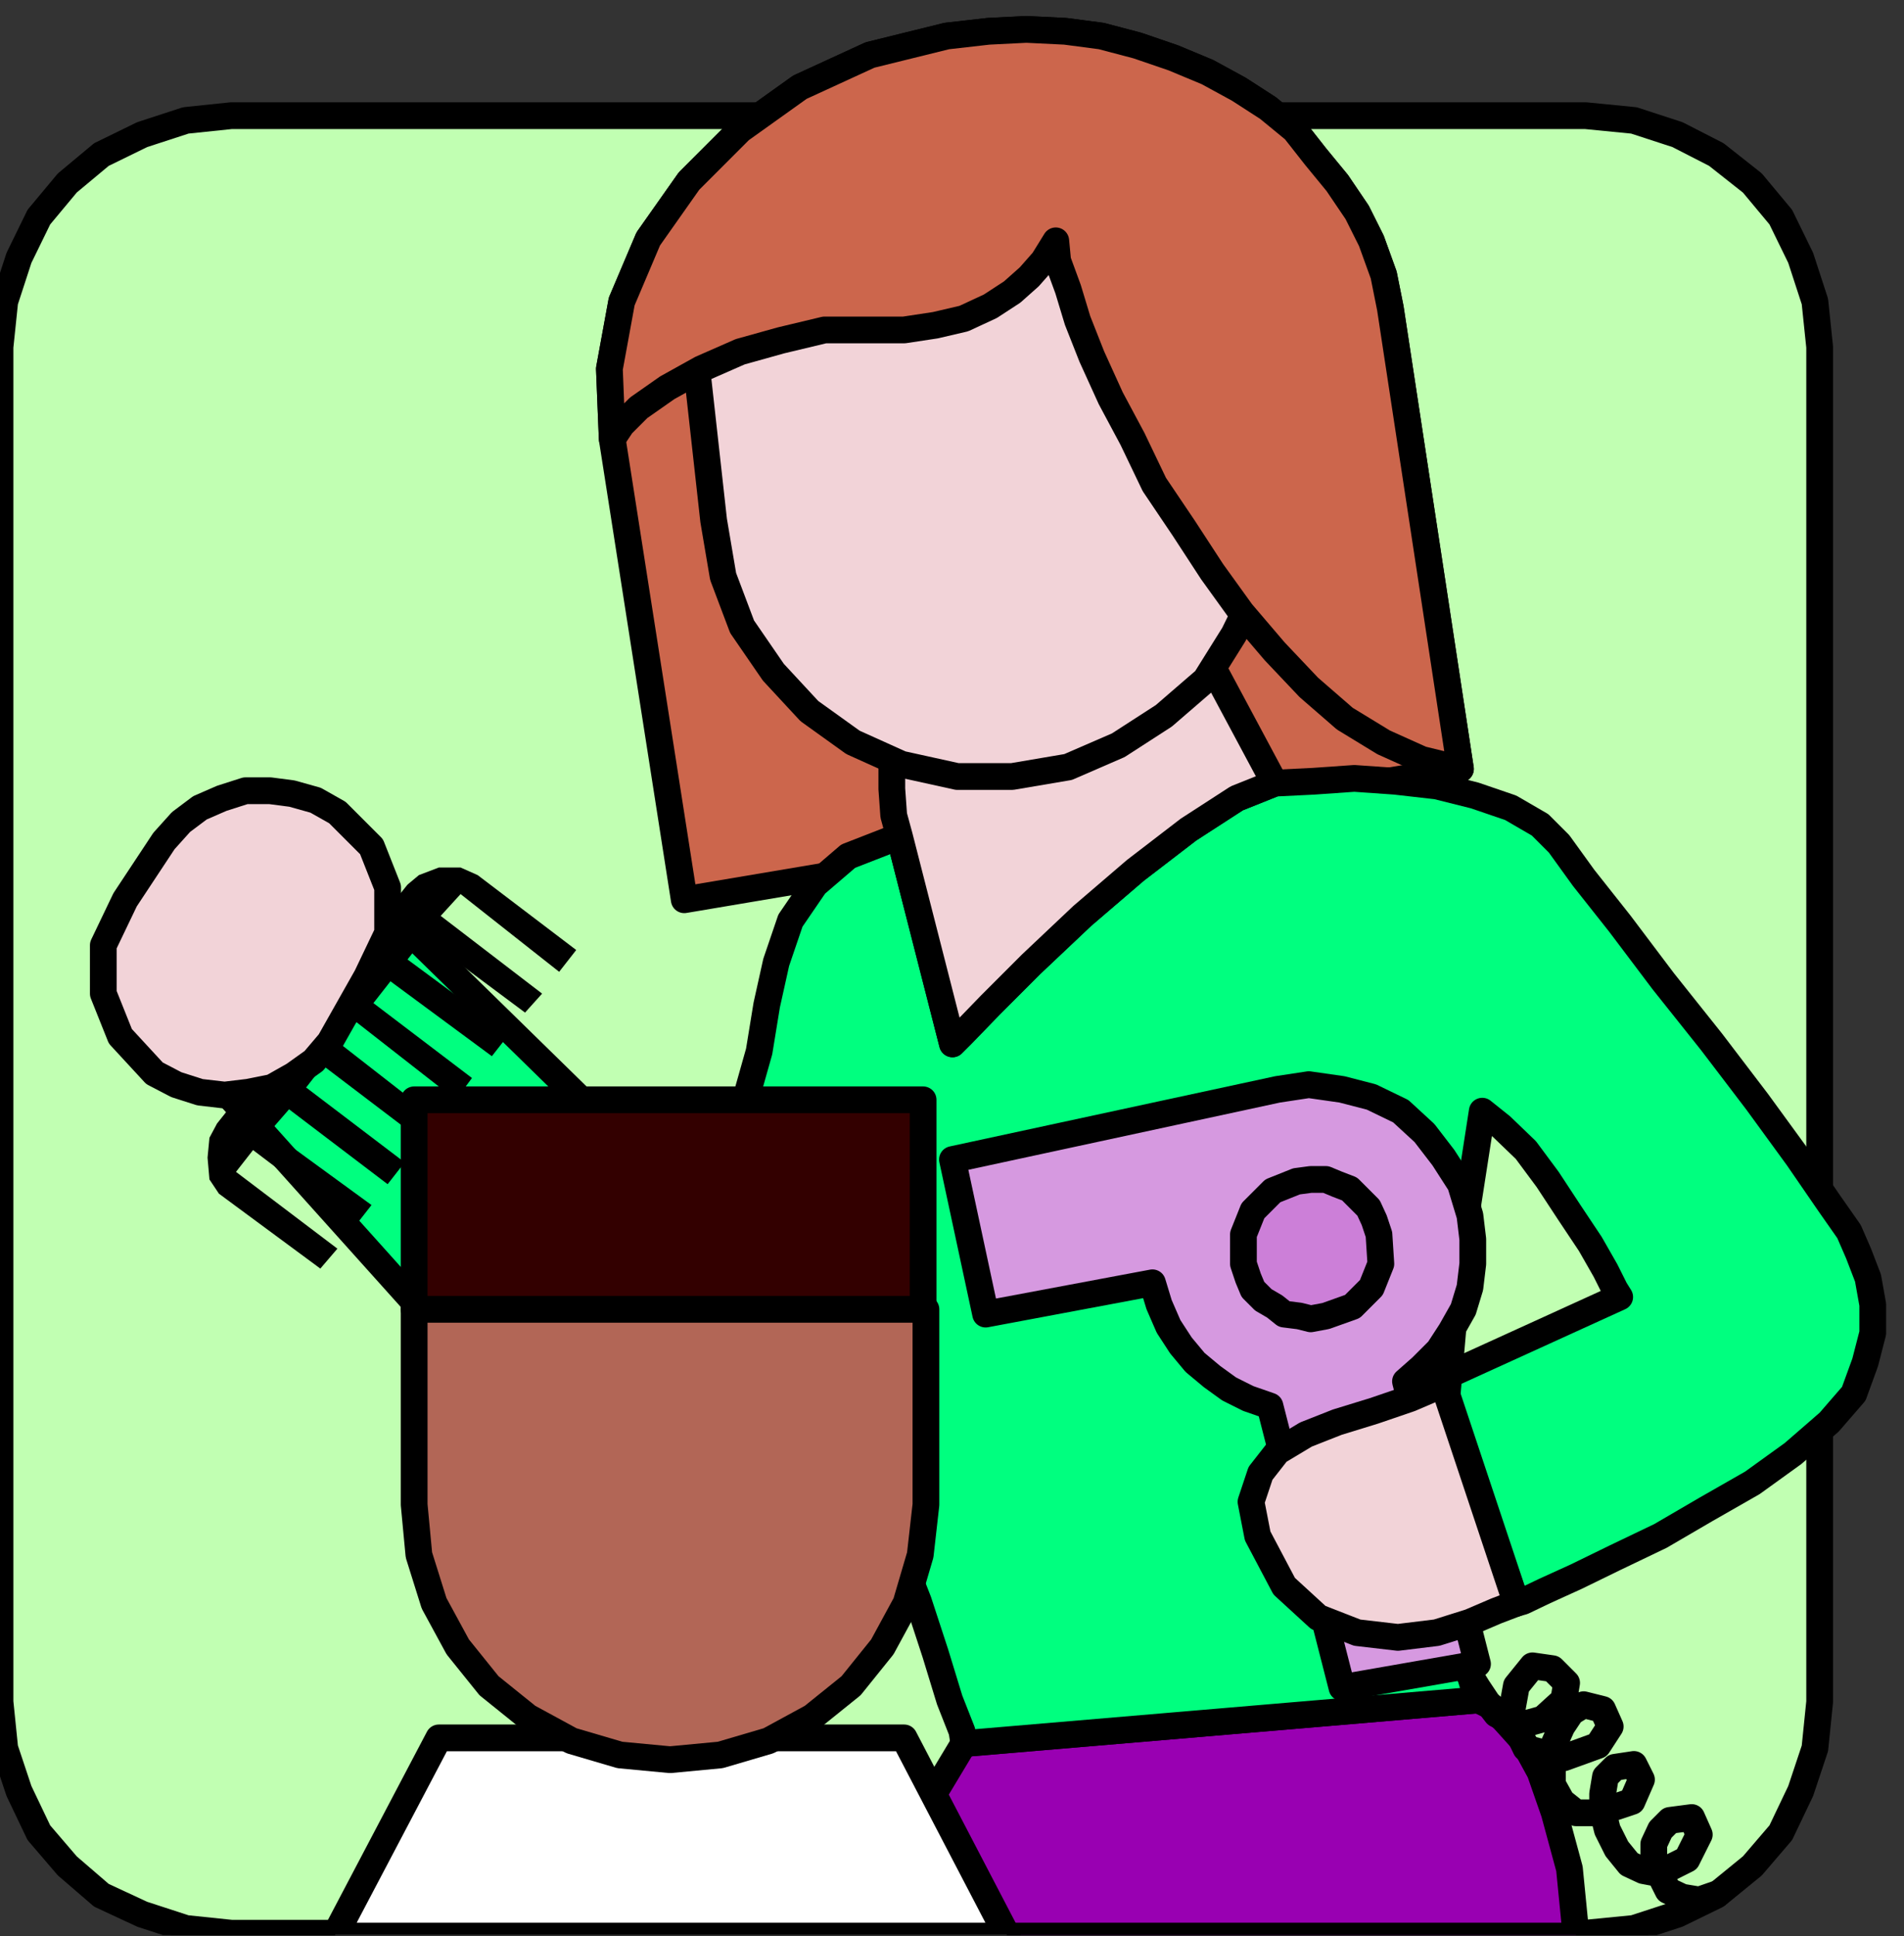 <?xml version="1.0" encoding="UTF-8" standalone="no"?>
<svg
   xmlns:ooo="http://xml.openoffice.org/svg/export"
   xmlns:dc="http://purl.org/dc/elements/1.1/"
   xmlns:cc="http://creativecommons.org/ns#"
   xmlns:rdf="http://www.w3.org/1999/02/22-rdf-syntax-ns#"
   xmlns:svg="http://www.w3.org/2000/svg"
   xmlns="http://www.w3.org/2000/svg"
   xmlns:sodipodi="http://sodipodi.sourceforge.net/DTD/sodipodi-0.dtd"
   xmlns:inkscape="http://www.inkscape.org/namespaces/inkscape"
   version="1.2"
   width="20.09mm"
   height="20.42mm"
   viewBox="0 0 2009 2042"
   preserveAspectRatio="xMidYMid"
   xml:space="preserve"
   id="svg151"
   sodipodi:docname="hairdrsr.svg"
   style="fill-rule:evenodd;stroke-width:28.222;stroke-linejoin:round"
   inkscape:version="0.92.5 (2060ec1f9f, 2020-04-08)"><rect x="0" y="0" width="2009" height="2042" fill="#333333" stroke="none"/><sodipodi:namedview
   pagecolor="#ffffff"
   bordercolor="#666666"
   borderopacity="1"
   objecttolerance="10"
   gridtolerance="10"
   guidetolerance="10"
   inkscape:pageopacity="0"
   inkscape:pageshadow="2"
   inkscape:window-width="664"
   inkscape:window-height="487"
   id="namedview153"
   showgrid="false"
   inkscape:zoom="0.2102413"
   inkscape:cx="37.984253"
   inkscape:cy="38.588975"
   inkscape:window-x="0"
   inkscape:window-y="0"
   inkscape:window-maximized="0"
   inkscape:current-layer="svg151" />
 <defs
   class="ClipPathGroup"
   id="defs8">
  <clipPath
   id="presentation_clip_path"
   clipPathUnits="userSpaceOnUse">
   <rect
   x="0"
   y="0"
   width="21000"
   height="29700"
   id="rect2" />
  </clipPath>
  <clipPath
   id="presentation_clip_path_shrink"
   clipPathUnits="userSpaceOnUse">
   <rect
   x="21"
   y="29"
   width="20958"
   height="29641"
   id="rect5" />
  </clipPath>
 </defs>
 <defs
   class="TextShapeIndex"
   id="defs12">
  <g
   ooo:slide="id1"
   ooo:id-list="id3"
   id="g10" />
 </defs>
 <defs
   class="EmbeddedBulletChars"
   id="defs44">
  <g
   id="bullet-char-template-57356"
   transform="matrix(4.8828125e-4,0,0,-4.8828125e-4,0,0)">
   <path
   d="M 580,1141 1163,571 580,0 -4,571 Z"
   id="path14"
   inkscape:connector-curvature="0" />
  </g>
  <g
   id="bullet-char-template-57354"
   transform="matrix(4.8828125e-4,0,0,-4.8828125e-4,0,0)">
   <path
   d="M 8,1128 H 1137 V 0 H 8 Z"
   id="path17"
   inkscape:connector-curvature="0" />
  </g>
  <g
   id="bullet-char-template-10146"
   transform="matrix(4.8828125e-4,0,0,-4.8828125e-4,0,0)">
   <path
   d="M 174,0 602,739 174,1481 1456,739 Z M 1358,739 309,1346 659,739 Z"
   id="path20"
   inkscape:connector-curvature="0" />
  </g>
  <g
   id="bullet-char-template-10132"
   transform="matrix(4.8828125e-4,0,0,-4.8828125e-4,0,0)">
   <path
   d="M 2015,739 1276,0 H 717 l 543,543 H 174 v 393 h 1086 l -543,545 h 557 z"
   id="path23"
   inkscape:connector-curvature="0" />
  </g>
  <g
   id="bullet-char-template-10007"
   transform="matrix(4.8828125e-4,0,0,-4.8828125e-4,0,0)">
   <path
   d="m 0,-2 c -7,16 -16,29 -25,39 l 381,530 c -94,256 -141,385 -141,387 0,25 13,38 40,38 9,0 21,-2 34,-5 21,4 42,12 65,25 l 27,-13 111,-251 280,301 64,-25 24,25 c 21,-10 41,-24 62,-43 C 886,937 835,863 770,784 769,783 710,716 594,584 L 774,223 c 0,-27 -21,-55 -63,-84 l 16,-20 C 717,90 699,76 672,76 641,76 570,178 457,381 L 164,-76 c -22,-34 -53,-51 -92,-51 -42,0 -63,17 -64,51 -7,9 -10,24 -10,44 0,9 1,19 2,30 z"
   id="path26"
   inkscape:connector-curvature="0" />
  </g>
  <g
   id="bullet-char-template-10004"
   transform="matrix(4.8828125e-4,0,0,-4.8828125e-4,0,0)">
   <path
   d="M 285,-33 C 182,-33 111,30 74,156 52,228 41,333 41,471 c 0,78 14,145 41,201 34,71 87,106 158,106 53,0 88,-31 106,-94 l 23,-176 c 8,-64 28,-97 59,-98 l 735,706 c 11,11 33,17 66,17 42,0 63,-15 63,-46 V 965 c 0,-36 -10,-64 -30,-84 L 442,47 C 390,-6 338,-33 285,-33 Z"
   id="path29"
   inkscape:connector-curvature="0" />
  </g>
  <g
   id="bullet-char-template-9679"
   transform="matrix(4.8828125e-4,0,0,-4.8828125e-4,0,0)">
   <path
   d="M 813,0 C 632,0 489,54 383,161 276,268 223,411 223,592 c 0,181 53,324 160,431 106,107 249,161 430,161 179,0 323,-54 432,-161 108,-107 162,-251 162,-431 0,-180 -54,-324 -162,-431 C 1136,54 992,0 813,0 Z"
   id="path32"
   inkscape:connector-curvature="0" />
  </g>
  <g
   id="bullet-char-template-8226"
   transform="matrix(4.8828125e-4,0,0,-4.8828125e-4,0,0)">
   <path
   d="m 346,457 c -73,0 -137,26 -191,78 -54,51 -81,114 -81,188 0,73 27,136 81,188 54,52 118,78 191,78 73,0 134,-26 185,-79 51,-51 77,-114 77,-187 0,-75 -25,-137 -76,-188 -50,-52 -112,-78 -186,-78 z"
   id="path35"
   inkscape:connector-curvature="0" />
  </g>
  <g
   id="bullet-char-template-8211"
   transform="matrix(4.8828125e-4,0,0,-4.8828125e-4,0,0)">
   <path
   d="M -4,459 H 1135 V 606 H -4 Z"
   id="path38"
   inkscape:connector-curvature="0" />
  </g>
  <g
   id="bullet-char-template-61548"
   transform="matrix(4.8828125e-4,0,0,-4.8828125e-4,0,0)">
   <path
   d="m 173,740 c 0,163 58,303 173,419 116,115 255,173 419,173 163,0 302,-58 418,-173 116,-116 174,-256 174,-419 0,-163 -58,-303 -174,-418 C 1067,206 928,148 765,148 601,148 462,206 346,322 231,437 173,577 173,740 Z"
   id="path41"
   inkscape:connector-curvature="0" />
  </g>
 </defs>
 <g
   id="g49"
   transform="translate(-9495,-13829)">
  <g
   id="id2"
   class="Master_Slide">
   <g
   id="bg-id2"
   class="Background" />
   <g
   id="bo-id2"
   class="BackgroundObjects" />
  </g>
 </g>
 <g
   class="SlideGroup"
   id="g149"
   transform="translate(-9495,-13829)">
  <g
   id="g147">
   <g
   id="container-id1">
    <g
   id="id1"
   class="Slide"
   clip-path="url(#presentation_clip_path)">
     <g
   class="Page"
   id="g143">
      <g
   class="Graphic"
   id="g141">
       <g
   id="id3">
        <rect
   class="BoundingBox"
   x="9495"
   y="13829"
   width="2009"
   height="2042"
   id="rect51"
   style="fill:none;stroke:none" />
        <defs
   id="defs56">
         <clipPath
   id="clip_path_1"
   clipPathUnits="userSpaceOnUse">
          <path
   d="m 9495,13829 h 2008 v 2041 H 9495 Z"
   id="path53"
   inkscape:connector-curvature="0" />
         </clipPath>
        </defs>
        <g
   clip-path="url(#clip_path_1)"
   id="g138">
         <path
   d="m 11415,15624 -5,49 -15,45 -21,44 -30,35 -38,31 -41,20 -46,15 -51,5 H 9739 l -48,-5 -46,-15 -43,-20 -36,-31 -30,-35 -21,-44 -15,-45 -5,-49 v -1429 l 5,-48 15,-46 21,-43 30,-36 36,-30 43,-21 46,-15 48,-5 h 1429 l 51,5 46,15 41,21 38,30 30,36 21,43 15,46 5,48 z"
   id="path58"
   inkscape:connector-curvature="0"
   style="fill:#c1ffb2;stroke:none" />
         <path
   d="m 11415,15624 v 0 l -5,49 -15,45 -21,44 -30,35 -38,31 -41,20 -46,15 -51,5 H 9739 v 0 l -48,-5 -46,-15 -43,-20 -36,-31 -30,-35 -21,-44 -15,-45 -5,-49 v -1429 0 l 5,-48 15,-46 21,-43 30,-36 36,-30 43,-21 46,-15 48,-5 h 1429 v 0 l 51,5 46,15 41,21 38,30 30,36 21,43 15,46 5,48 z"
   id="path60"
   inkscape:connector-curvature="0"
   style="fill:none;stroke:#000000" />
         <path
   d="m 11168,15881 v 0 l 54,-7 45,-16 44,-20 40,-33 33,-38 21,-46 15,-46 8,-51 h -26 l -2,46 -16,46 -20,41 -28,33 -35,28 -39,20 -45,15 -49,3 v 0 0 l -7,5 -3,7 3,8 z"
   id="path62"
   inkscape:connector-curvature="0"
   style="fill:#000000;stroke:none" />
         <path
   d="m 9739,15881 v 0 h 1429 v -25 H 9739 v 0 0 l -7,5 -3,7 3,8 z"
   id="path64"
   inkscape:connector-curvature="0"
   style="fill:#000000;stroke:none" />
         <path
   d="m 9482,15624 v 0 l 8,51 15,46 21,46 33,38 38,33 45,20 46,16 51,7 v -25 l -46,-3 -45,-15 -41,-20 -33,-28 -28,-33 -20,-41 -16,-46 -2,-46 v 0 0 l -5,-7 -8,-5 -8,5 z"
   id="path66"
   inkscape:connector-curvature="0"
   style="fill:#000000;stroke:none" />
         <path
   d="m 9482,14195 v 0 1429 h 26 v -1429 0 0 l -5,-7 -8,-6 -8,6 z"
   id="path68"
   inkscape:connector-curvature="0"
   style="fill:#000000;stroke:none" />
         <path
   d="m 9739,13938 v 0 l -51,8 -46,15 -45,21 -38,33 -33,38 -21,46 -15,45 -8,51 h 26 l 2,-46 16,-45 20,-41 28,-33 33,-28 41,-20 45,-16 46,-2 v 0 0 l 8,-5 5,-8 -5,-8 z"
   id="path70"
   inkscape:connector-curvature="0"
   style="fill:#000000;stroke:none" />
         <path
   d="m 11168,13938 v 0 H 9739 v 26 h 1429 v 0 0 l 8,-5 5,-8 -5,-8 z"
   id="path72"
   inkscape:connector-curvature="0"
   style="fill:#000000;stroke:none" />
         <path
   d="m 11428,14195 v 0 l -8,-51 -15,-45 -21,-46 -33,-38 -40,-33 -44,-21 -45,-15 -54,-8 v 26 l 49,2 45,16 39,20 35,28 28,33 20,41 16,45 2,46 v 0 0 l 5,8 8,2 8,-2 z"
   id="path74"
   inkscape:connector-curvature="0"
   style="fill:#000000;stroke:none" />
         <path
   d="m 11428,15624 v 0 -1429 h -26 v 1429 0 0 l 5,8 8,3 8,-3 z"
   id="path76"
   inkscape:connector-curvature="0"
   style="fill:#000000;stroke:none" />
         <path
   d="m 10962,14154 -7,-35 -13,-36 -15,-30 -21,-31 -23,-28 -22,-28 -28,-23 -31,-20 -33,-18 -36,-15 -38,-13 -38,-10 -38,-5 -41,-2 -40,2 -44,5 -81,20 -74,34 -63,45 -54,54 -43,61 -28,66 -13,71 3,74 76,486 819,-138 z"
   id="path78"
   inkscape:connector-curvature="0"
   style="fill:#cc664c;stroke:none" />
         <path
   d="m 10962,14154 v 0 l -7,-35 -13,-36 -15,-30 -21,-31 -23,-28 -22,-28 -28,-23 -31,-20 -33,-18 -36,-15 -38,-13 -38,-10 -38,-5 -41,-2 -40,2 -44,5 v 0 l -81,20 -74,34 -63,45 -54,54 -43,61 -28,66 -13,71 3,74 76,486 819,-138 z"
   id="path80"
   inkscape:connector-curvature="0"
   style="fill:none;stroke:#000000" />
         <path
   d="m 10512,15668 542,-46 5,2 10,5 15,16 18,20 18,33 15,43 16,59 7,71 h -15 -31 -43 -51 -58 -64 -68 -72 -68 -66 -64 -53 -49 -35 -23 -8 z"
   id="path82"
   inkscape:connector-curvature="0"
   style="fill:#9900b2;stroke:none" />
         <path
   d="m 10512,15668 542,-46 v 0 l 5,2 10,5 15,16 18,20 18,33 15,43 16,59 7,71 v 0 h -15 -31 -43 -51 -58 -64 -68 -72 -68 -66 -64 -53 -49 -35 -23 -8 z"
   id="path84"
   inkscape:connector-curvature="0"
   style="fill:none;stroke:#000000" />
         <path
   d="m 9920,14805 -191,171 290,323 20,20 23,13 26,10 25,5 28,-2 25,-5 28,-13 23,-15 36,-44 15,-51 -5,-53 -25,-48 z"
   id="path86"
   inkscape:connector-curvature="0"
   style="fill:#00ff7f;stroke:none" />
         <path
   d="m 9920,14805 -191,171 290,323 v 0 l 20,20 23,13 26,10 25,5 28,-2 25,-5 28,-13 23,-15 v 0 l 36,-44 15,-51 -5,-53 -25,-48 z"
   id="path88"
   inkscape:connector-curvature="0"
   style="fill:none;stroke:#000000" />
         <path
   d="m 11095,15520 -82,-236 191,-87 -5,-8 -10,-20 -16,-28 -22,-33 -23,-35 -23,-31 -26,-25 -20,-16 -25,161 -16,183 3,167 33,110 -542,46 -2,-13 -13,-33 -15,-49 -18,-55 -23,-59 -23,-56 -23,-46 -20,-28 -23,-25 -25,-31 -26,-35 -23,-41 -18,-43 -10,-43 3,-44 13,-38 17,-45 13,-46 8,-49 10,-45 15,-44 26,-38 35,-30 54,-21 56,219 10,-10 30,-31 43,-43 54,-51 56,-48 56,-43 51,-33 40,-16 41,-2 43,-3 43,3 44,5 40,10 38,13 31,18 20,20 26,36 38,48 46,61 51,64 48,63 43,59 33,48 21,30 10,23 10,26 5,28 v 30 l -8,31 -12,33 -26,30 -38,33 -43,31 -49,28 -48,28 -48,23 -41,20 -33,15 -23,11 z"
   id="path90"
   inkscape:connector-curvature="0"
   style="fill:#00ff7f;stroke:none" />
         <path
   d="m 11095,15520 -82,-236 191,-87 v 0 l -5,-8 -10,-20 -16,-28 -22,-33 -23,-35 -23,-31 -26,-25 -20,-16 v 0 l -25,161 -16,183 3,167 33,110 -542,46 v 0 l -2,-13 -13,-33 -15,-49 -18,-55 -23,-59 -23,-56 -23,-46 -20,-28 v 0 l -23,-25 -25,-31 -26,-35 -23,-41 -18,-43 -10,-43 3,-44 13,-38 v 0 l 17,-45 13,-46 8,-49 10,-45 15,-44 26,-38 35,-30 54,-21 56,219 v 0 l 10,-10 30,-31 43,-43 54,-51 56,-48 56,-43 51,-33 40,-16 v 0 l 41,-2 43,-3 43,3 44,5 40,10 38,13 31,18 20,20 v 0 l 26,36 38,48 46,61 51,64 48,63 43,59 33,48 21,30 v 0 l 10,23 10,26 5,28 v 30 l -8,31 -12,33 -26,30 -38,33 v 0 l -43,31 -49,28 -48,28 -48,23 -41,20 -33,15 -23,11 z"
   id="path92"
   inkscape:connector-curvature="0"
   style="fill:none;stroke:#000000" />
         <path
   d="m 10840,14655 -40,16 -51,33 -56,43 -56,48 -54,51 -43,43 -30,31 -10,10 -56,-219 -6,-22 -2,-28 v -21 -7 l 336,-105 z"
   id="path94"
   inkscape:connector-curvature="0"
   style="fill:#f2d3d8;stroke:none" />
         <path
   d="m 10840,14655 v 0 l -40,16 -51,33 -56,43 -56,48 -54,51 -43,43 -30,31 -10,10 -56,-219 v 0 l -6,-22 -2,-28 v -21 -7 l 336,-105 z"
   id="path96"
   inkscape:connector-curvature="0"
   style="fill:none;stroke:#000000" />
         <path
   d="m 10805,14154 -11,-58 -17,-53 -28,-46 -36,-41 -46,-30 -48,-21 -56,-10 h -58 l -59,10 -53,23 -49,31 -40,38 -33,48 -26,54 -13,55 -2,62 18,162 10,59 20,53 33,48 38,41 46,33 51,23 59,13 h 58 l 59,-10 53,-23 48,-31 44,-38 30,-48 25,-51 13,-56 3,-61 z"
   id="path98"
   inkscape:connector-curvature="0"
   style="fill:#f2d3d8;stroke:none" />
         <path
   d="m 10805,14154 v 0 l -11,-58 -17,-53 -28,-46 -36,-41 -46,-30 -48,-21 -56,-10 h -58 v 0 l -59,10 -53,23 -49,31 -40,38 -33,48 -26,54 -13,55 -2,62 18,162 v 0 l 10,59 20,53 33,48 38,41 46,33 51,23 59,13 h 58 v 0 l 59,-10 53,-23 48,-31 44,-38 30,-48 25,-51 13,-56 3,-61 z"
   id="path100"
   inkscape:connector-curvature="0"
   style="fill:none;stroke:#000000" />
         <path
   d="m 11036,14640 -74,-486 -7,-35 -13,-36 -15,-30 -21,-31 -23,-28 -22,-28 -28,-23 -31,-20 -33,-18 -36,-15 -38,-13 -38,-10 -38,-5 -41,-2 -40,2 -44,5 -81,20 -74,34 -63,45 -54,54 -43,61 -28,66 -13,71 3,74 10,-15 18,-18 30,-21 36,-20 41,-18 43,-12 46,-11 h 43 41 l 33,-5 30,-7 28,-13 23,-15 18,-16 15,-17 13,-21 2,21 11,30 10,33 15,38 20,44 23,43 23,48 31,46 30,46 31,43 35,41 36,38 38,33 41,25 40,18 z"
   id="path102"
   inkscape:connector-curvature="0"
   style="fill:#cc664c;stroke:none" />
         <path
   d="m 11036,14640 -74,-486 v 0 l -7,-35 -13,-36 -15,-30 -21,-31 -23,-28 -22,-28 -28,-23 -31,-20 -33,-18 -36,-15 -38,-13 -38,-10 -38,-5 -41,-2 -40,2 -44,5 v 0 l -81,20 -74,34 -63,45 -54,54 -43,61 -28,66 -13,71 3,74 v 0 l 10,-15 18,-18 30,-21 36,-20 41,-18 43,-12 46,-11 h 43 v 0 h 41 l 33,-5 30,-7 28,-13 23,-15 18,-16 15,-17 13,-21 v 0 l 2,21 11,30 10,33 15,38 20,44 23,43 23,48 31,46 30,46 31,43 35,41 36,38 38,33 41,25 40,18 z"
   id="path104"
   inkscape:connector-curvature="0"
   style="fill:none;stroke:#000000" />
         <path
   d="m 11039,15573 v 0 l 2,11 5,12 8,13 10,15 10,13 15,8 16,2 18,-5 v 0 l 22,-20 3,-18 -15,-15 -21,-3 v 0 l -17,21 -6,33 16,33 40,10 v 0 l 36,-13 13,-20 -8,-18 -20,-5 v 0 l -13,8 -10,15 -8,18 -2,22 v 21 l 10,18 15,12 h 23 v 0 l 36,-12 10,-23 -8,-16 -20,3 v 0 l -10,10 -3,18 v 18 l 5,20 10,20 13,16 15,7 16,3 v 0 l 30,-15 13,-26 -8,-18 -23,3 v 0 l -10,10 -7,15 v 18 l 7,15 8,16 15,7 18,3 23,-8"
   id="path106"
   inkscape:connector-curvature="0"
   style="fill:none;stroke:#000000" />
         <path
   d="m 10978,15286 17,-15 18,-18 13,-20 13,-23 7,-23 3,-25 v -26 l -3,-25 -10,-33 -18,-28 -20,-26 -25,-23 -31,-15 -31,-8 -35,-5 -33,5 -343,74 35,163 176,-33 7,23 10,23 13,20 15,18 18,15 18,13 20,10 23,8 76,297 143,-25 z"
   id="path108"
   inkscape:connector-curvature="0"
   style="fill:#d699e0;stroke:none" />
         <path
   d="m 10978,15286 v 0 l 17,-15 18,-18 13,-20 13,-23 7,-23 3,-25 v -26 l -3,-25 v 0 l -10,-33 -18,-28 -20,-26 -25,-23 -31,-15 -31,-8 -35,-5 -33,5 -343,74 35,163 176,-33 v 0 l 7,23 10,23 13,20 15,18 18,15 18,13 20,10 23,8 76,297 143,-25 z"
   id="path110"
   inkscape:connector-curvature="0"
   style="fill:none;stroke:#000000" />
         <path
   d="m 10894,15217 28,-10 20,-20 10,-25 -2,-31 -5,-15 -6,-13 -10,-10 -10,-10 -13,-5 -12,-5 h -16 l -15,2 -25,10 -21,21 -10,25 v 31 l 5,15 5,12 11,11 12,7 10,8 16,2 12,3 z"
   id="path112"
   inkscape:connector-curvature="0"
   style="fill:#cc7fd8;stroke:none" />
         <path
   d="m 10894,15217 v 0 l 28,-10 20,-20 10,-25 -2,-31 v 0 l -5,-15 -6,-13 -10,-10 -10,-10 -13,-5 -12,-5 h -16 l -15,2 v 0 l -25,10 -21,21 -10,25 v 31 0 l 5,15 5,12 11,11 12,7 10,8 16,2 12,3 z"
   id="path114"
   inkscape:connector-curvature="0"
   style="fill:none;stroke:#000000" />
         <path
   d="m 9999,14752 -18,-8 h -23 l -21,8 -12,10 -201,252 -8,15 -2,21 2,23 10,15 v 0 l 107,79 18,-21 -107,-81 18,-23 107,81 18,-23 -107,-78 20,-23 104,79 18,-23 -104,-79 18,-23 104,79 18,-21 -104,-81 17,-23 105,82 17,-23 -104,-79 18,-23 107,79 18,-23 -107,-79 18,-23 106,79 18,-20 -107,-82 21,-23 104,82 18,-23 z"
   id="path116"
   inkscape:connector-curvature="0"
   style="fill:#000000;stroke:none" />
         <path
   d="m 9882,14859 22,-46 v -48 l -17,-43 -36,-36 -23,-13 -25,-7 -23,-3 h -26 l -25,8 -23,10 -20,15 -18,20 -41,62 -23,48 v 51 l 18,45 36,39 23,12 25,8 26,3 25,-3 25,-5 23,-13 21,-15 17,-20 z"
   id="path118"
   inkscape:connector-curvature="0"
   style="fill:#f2d3d8;stroke:none" />
         <path
   d="m 9882,14859 v 0 l 22,-46 v -48 l -17,-43 -36,-36 v 0 l -23,-13 -25,-7 -23,-3 h -26 l -25,8 -23,10 -20,15 -18,20 -41,62 v 0 l -23,48 v 51 l 18,45 36,39 v 0 l 23,12 25,8 26,3 25,-3 25,-5 23,-13 21,-15 17,-20 z"
   id="path120"
   inkscape:connector-curvature="0"
   style="fill:none;stroke:#000000" />
         <path
   d="m 11095,15520 -77,-231 -35,15 -38,13 -39,12 -33,13 -30,18 -18,23 -10,30 7,36 28,53 36,33 41,16 43,5 41,-5 35,-11 28,-12 z"
   id="path122"
   inkscape:connector-curvature="0"
   style="fill:#f2d3d8;stroke:none" />
         <path
   d="m 11095,15520 -77,-231 v 0 l -35,15 -38,13 -39,12 -33,13 -30,18 -18,23 -10,30 7,36 v 0 l 28,53 36,33 41,16 43,5 41,-5 35,-11 28,-12 z"
   id="path124"
   inkscape:connector-curvature="0"
   style="fill:none;stroke:#000000" />
         <path
   d="m 10558,15871 -109,-209 h -491 l -110,209 z"
   id="path126"
   inkscape:connector-curvature="0"
   style="fill:#ffffff;stroke:none" />
         <path
   d="m 10558,15871 -109,-209 h -491 l -110,209 z"
   id="path128"
   inkscape:connector-curvature="0"
   style="fill:none;stroke:#000000" />
         <path
   d="m 10469,14989 v 221 h -537 v -221 z"
   id="path130"
   inkscape:connector-curvature="0"
   style="fill:#330000;stroke:none" />
         <path
   d="m 10469,14989 v 221 h -537 v -221 z"
   id="path132"
   inkscape:connector-curvature="0"
   style="fill:none;stroke:#000000" />
         <path
   d="m 9932,15210 v 206 l 5,53 16,51 25,46 33,41 41,33 46,25 51,15 53,5 53,-5 51,-15 46,-25 41,-33 33,-41 25,-46 15,-51 6,-53 v -206 z"
   id="path134"
   inkscape:connector-curvature="0"
   style="fill:#b26656;stroke:none" />
         <path
   d="m 9932,15210 v 206 0 l 5,53 16,51 25,46 33,41 41,33 46,25 51,15 53,5 v 0 l 53,-5 51,-15 46,-25 41,-33 33,-41 25,-46 15,-51 6,-53 v -206 z"
   id="path136"
   inkscape:connector-curvature="0"
   style="fill:none;stroke:#000000" />
        </g>
       </g>
      </g>
     </g>
    </g>
   </g>
  </g>
 </g>
</svg>
